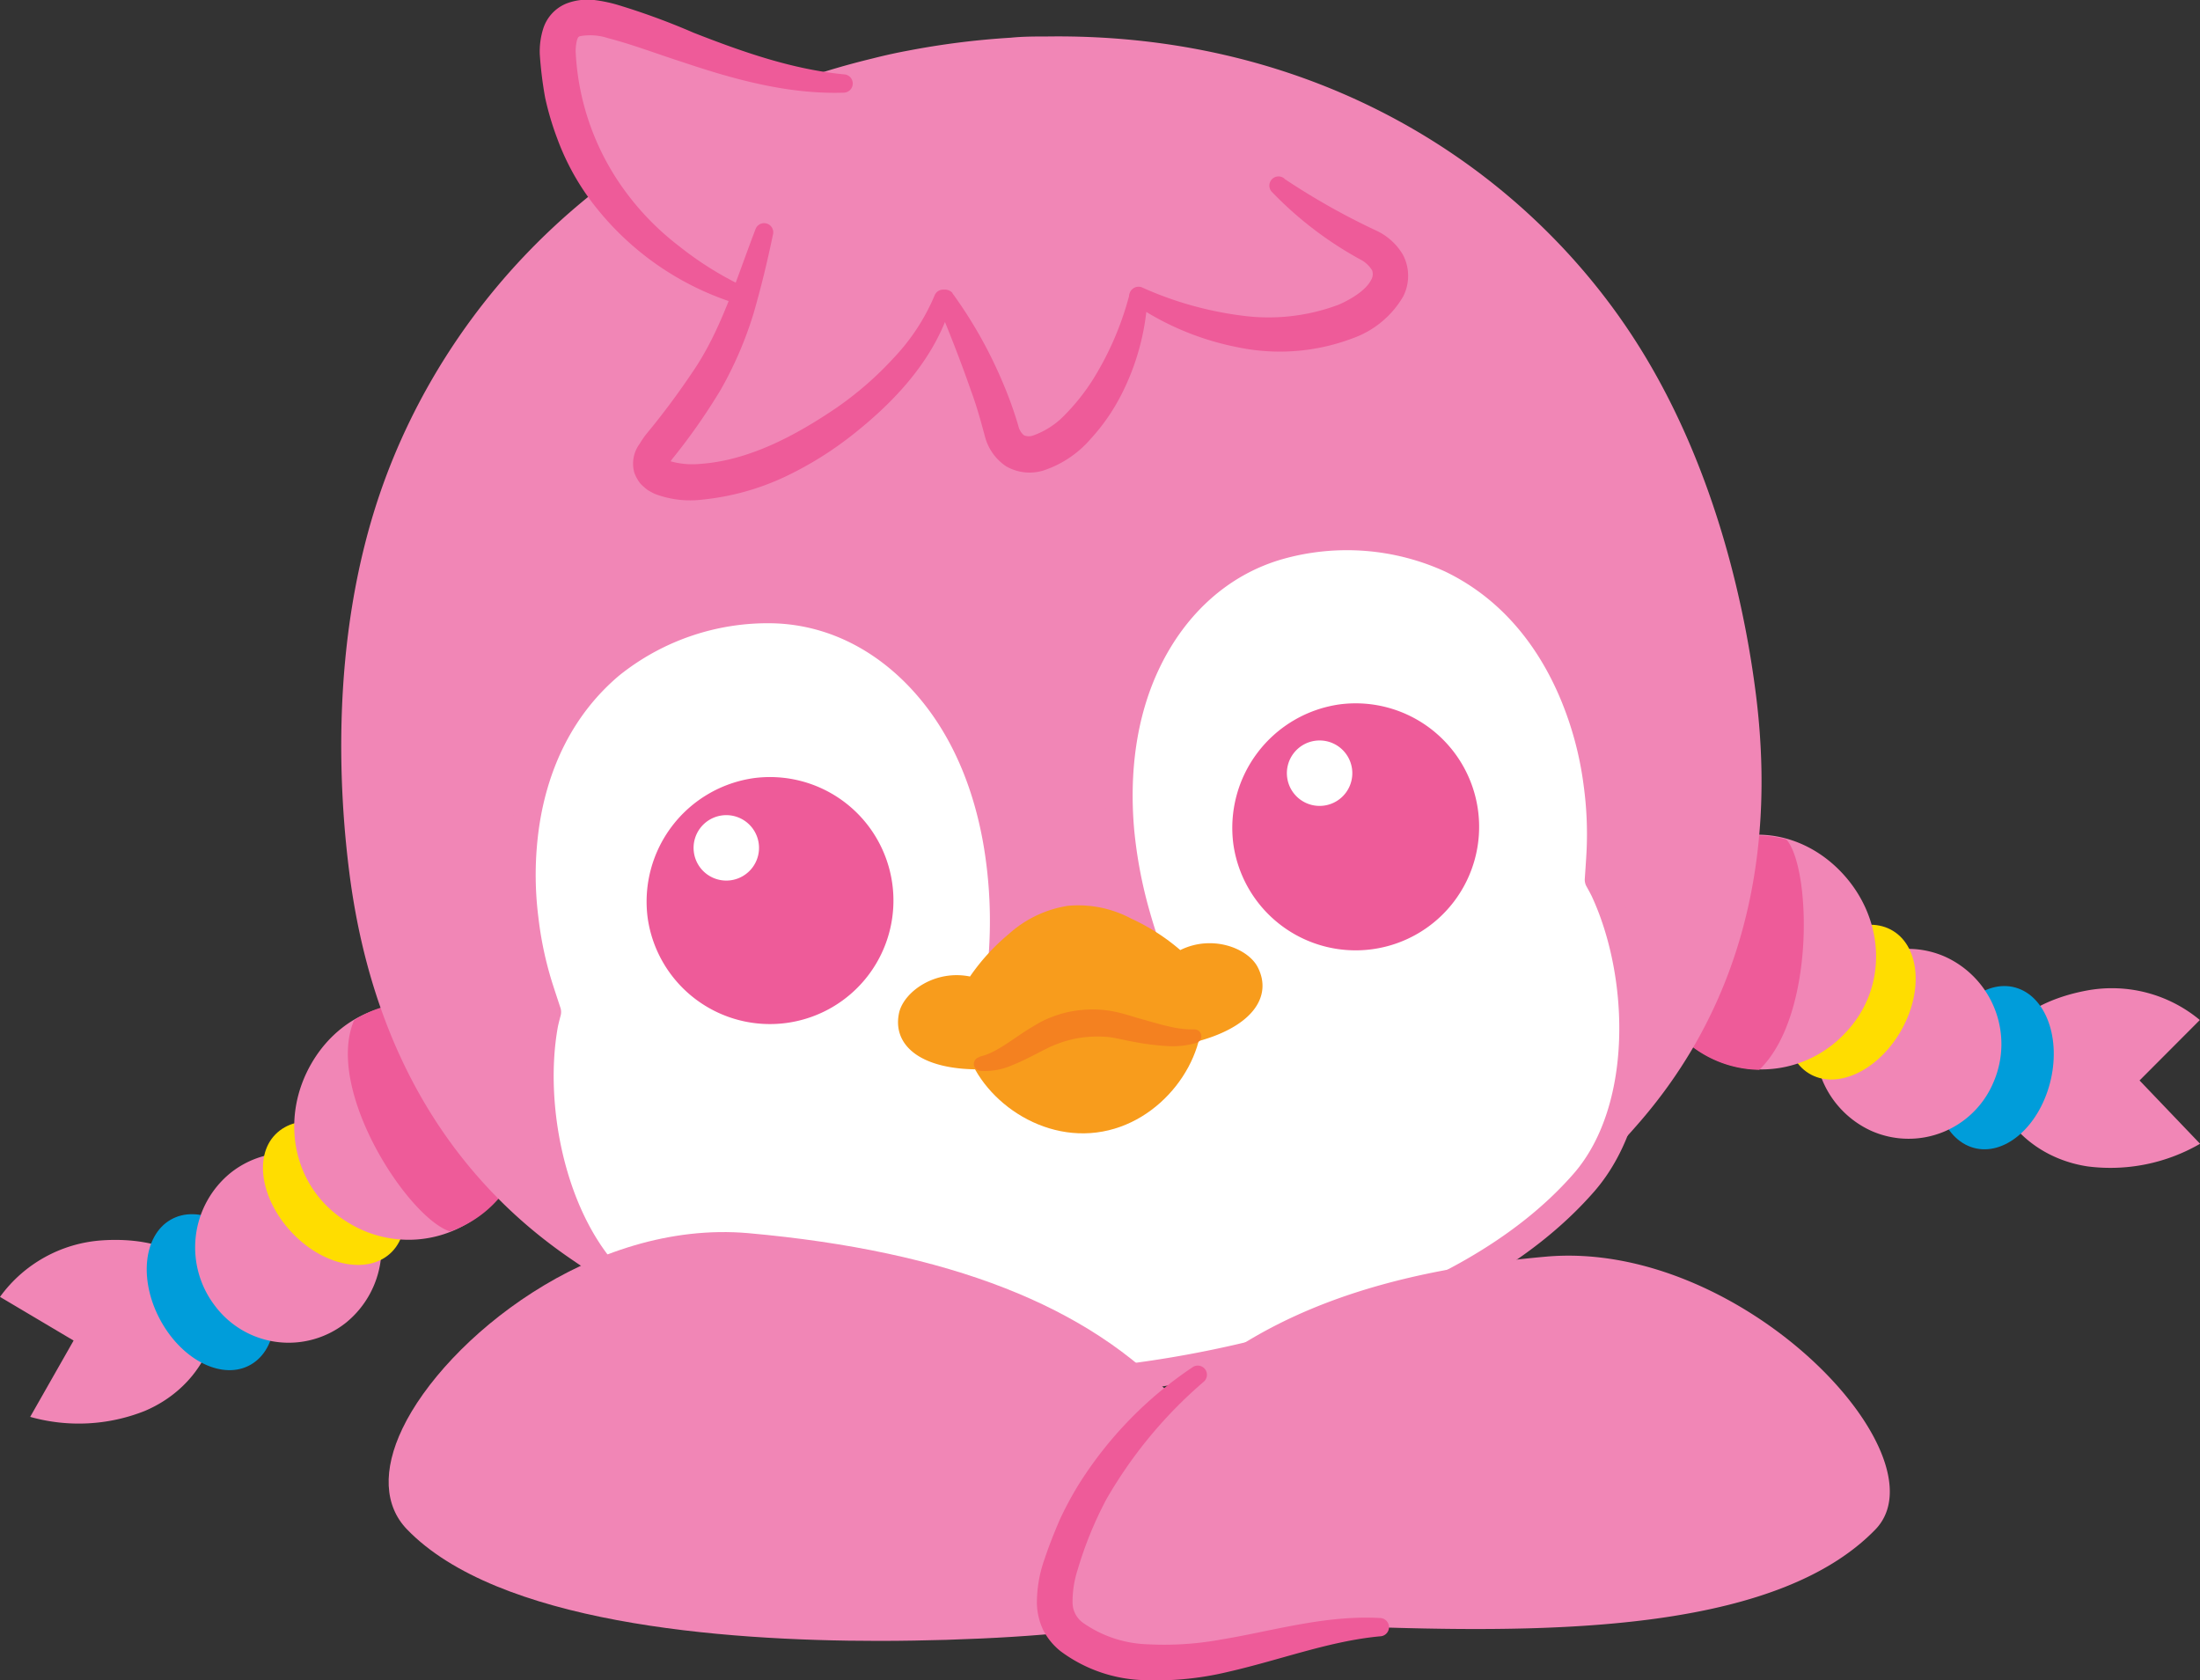 <svg xmlns="http://www.w3.org/2000/svg" viewBox="0 0 268.99 205.44"><rect x="0" y="0" width="268.99" height="205.44" fill="#333333" stroke="none"/><defs><style>.cls-1{fill:#f186b6;}.cls-2{fill:#009dda;}.cls-3{fill:#fd0;}.cls-4{fill:#ee5b99;}.cls-5,.cls-6{fill:#fff;}.cls-5{stroke:#f186b6;stroke-linecap:round;stroke-linejoin:round;stroke-width:3.33px;}.cls-7{fill:#f89c1c;}.cls-8{fill:#f48120;}</style></defs><g id="Layer_2" data-name="Layer 2"><g id="레이어_1" data-name="레이어 1"><path class="cls-1" d="M243.58,130.47c-.17,5.65,4.69,11.09,11.68,12.14A21.88,21.88,0,0,0,269,139.84l-7.4-7.74,7.37-7.39a16.8,16.8,0,0,0-13.8-3.61C247.51,122.52,243.68,126.8,243.58,130.47Z"/><path class="cls-2" d="M237.08,128.63c-1.42,5.41.47,10.64,4.21,11.7s7.93-2.48,9.35-7.89-.47-10.65-4.22-11.7S238.49,123.22,237.08,128.63Z"/><path class="cls-1" d="M222.9,122.91a11.73,11.73,0,0,0,5.83,15.32,11.25,11.25,0,0,0,15-5.89A11.73,11.73,0,0,0,237.89,117,11.25,11.25,0,0,0,222.9,122.91Z"/><path class="cls-3" d="M220.32,118.82c-2.85,4.81-2.47,10.37.84,12.41s8.3-.2,11.15-5,2.48-10.37-.84-12.41S223.17,114,220.32,118.82Z"/><path class="cls-1" d="M205.41,106.21a14.62,14.62,0,0,0,.05,20.43,14,14,0,0,0,20.07-.26c5.54-5.71,4.92-14.41-.64-20S210.94,100.49,205.41,106.21Z"/><path class="cls-4" d="M218.41,102.63a13,13,0,0,0-13,3.65,14.62,14.62,0,0,0,.05,20.43,13.87,13.87,0,0,0,9.64,4.09C222,124.16,221.43,106,218.41,102.63Z"/><path class="cls-1" d="M26,157.85c1.55,5.44-1.8,11.91-8.31,14.66a21.87,21.87,0,0,1-14,.72L9,163.9l-9-5.34a16.79,16.79,0,0,1,12.47-6.91C20.23,151.13,25,154.33,26,157.85Z"/><path class="cls-2" d="M31.86,154.46c2.71,4.89,2.18,10.43-1.19,12.38s-8.29-.43-11-5.32-2.18-10.44,1.19-12.39S29.14,149.57,31.86,154.46Z"/><path class="cls-1" d="M44.18,145.41a11.74,11.74,0,0,1-1.86,16.29,11.25,11.25,0,0,1-16-2,11.74,11.74,0,0,1,1.86-16.29A11.25,11.25,0,0,1,44.18,145.41Z"/><path class="cls-3" d="M45.66,140.81c4,3.95,5,9.43,2.27,12.23s-8.1,1.86-12-2.09-5-9.44-2.27-12.24S41.71,136.85,45.66,140.81Z"/><path class="cls-1" d="M57,124.89a14.64,14.64,0,0,1,5,19.81,14,14,0,0,1-19.52,4.72c-6.77-4.16-8.33-12.74-4.33-19.52S50.21,120.73,57,124.89Z"/><path class="cls-4" d="M57.44,124.67a13,13,0,0,0-14.15.08c-3.62,8.53,6.6,24.14,11.73,25.81a13.85,13.85,0,0,0,7.43-6.09A14.62,14.62,0,0,0,57.44,124.67Z"/><path class="cls-1" d="M199.48,40.92C185.92,20.32,161,4,128,4.46c-1.46,0-2.93,0-4.42.15a97.67,97.67,0,0,0-12.54,1.58c-1.47.27-2.91.59-4.32.95-32,7.71-52.16,29.71-60.2,53-6.44,18.69-4.89,37.93-3.83,46.37,3.2,25.47,15.55,39.33,26.52,47a119.92,119.92,0,0,0,14.2,8.5c2.89-2.83,26.58-6.78,50.93-9.76l1.44-.18.37-.05c24.7-3.22,49.27-5.35,52.83-3.3A116.36,116.36,0,0,0,200.64,137c8.73-10.16,17.26-26.65,14.05-52.12C213.62,76.45,210.35,57.43,199.48,40.92Z"/><path class="cls-5" d="M196.16,108.94c-.21-.46-.73-1.38-.73-1.38s.18-2.56.22-3.45a45.22,45.22,0,0,0-.37-8.3,42.49,42.49,0,0,0-3-11.13c-3-7.08-7.88-12.94-14.86-16.3a30.6,30.6,0,0,0-21-1.64c-7.3,2.07-12.82,7.32-16.1,14.1-3.1,6.4-3.92,13.67-3.31,20.69A57.3,57.3,0,0,0,139,112q.67,2.37,1.52,4.68c.19.51,2.17,5.26,2.17,5.26a6.21,6.21,0,0,1-.87.74,8,8,0,0,1-1.21.68,34.89,34.89,0,0,1-7.89,2.25l-.3.06a.8.8,0,0,0-.3.06,37.72,37.72,0,0,1-8.2-.26,8.44,8.44,0,0,1-1.35-.37,5.81,5.81,0,0,1-1-.5s.74-5.09.79-5.64c.17-1.63.28-3.26.32-4.9a57.29,57.29,0,0,0-.72-10.63c-1.15-7-3.74-13.79-8.33-19.22-4.86-5.76-11.5-9.48-19.1-9.67a30.68,30.68,0,0,0-19.9,6.78c-5.92,5-9.22,11.88-10.35,19.47a42.81,42.81,0,0,0-.11,11.53,45.2,45.2,0,0,0,1.7,8.13c.26.84,1.07,3.28,1.07,3.28s-.27,1-.37,1.52c-2,11,1.54,27.13,11.21,33.84s21.85,9.23,33.27,10.07A137.27,137.27,0,0,0,164,162.5c10.86-3.65,22.12-9.22,29.74-18C201.46,135.52,200.91,119.21,196.16,108.94Z"/><path class="cls-4" d="M79.2,112.3a15.1,15.1,0,1,0,13-17.17,15.25,15.25,0,0,0-13,17.17"/><path class="cls-4" d="M150.81,103.28a15.1,15.1,0,1,0,13.05-17.17,15.25,15.25,0,0,0-13.05,17.17"/><path class="cls-6" d="M157.38,95.06a4,4,0,1,0,3.41-4.49,4,4,0,0,0-3.41,4.49"/><path class="cls-6" d="M84.84,104.2a4,4,0,1,0,3.41-4.5,4,4,0,0,0-3.41,4.5"/><path class="cls-7" d="M146.88,123.09c.8,6.34-4.79,14.36-12.8,15.37s-15.42-5.37-16.22-11.72,5.75-6.74,13.77-7.75S146.08,116.75,146.88,123.09Z"/><path class="cls-7" d="M153.77,118.23c-1.21-2.31-5.56-4-9.46-2.07a25.31,25.31,0,0,0-6-3.85,13.74,13.74,0,0,0-7.76-1.56,14,14,0,0,0-7.2,3.44,25.53,25.53,0,0,0-4.75,5.2c-4.25-.86-8,1.81-8.65,4.35-.92,3.92,2.42,7.09,10,7a17.89,17.89,0,0,0,7.87-2.53,13.34,13.34,0,0,1,9.65-1.22,17.88,17.88,0,0,0,8.26.51C153.18,125.7,155.63,121.8,153.77,118.23Z"/><path class="cls-8" d="M119.82,129.18c1.86-.43,3.59-1.84,5.53-3.09.49-.32,1-.62,1.54-.94a12,12,0,0,1,1.74-.82,13.24,13.24,0,0,1,3.77-.86,13.37,13.37,0,0,1,3.84.21c1.32.27,2.32.64,3.42.94s2.15.63,3.21.86a12.2,12.2,0,0,0,3.09.38H146a.84.84,0,0,1,.3,1.64,10.29,10.29,0,0,1-3.77.38,29.34,29.34,0,0,1-3.56-.44c-1.14-.19-2.34-.5-3.29-.63a13.77,13.77,0,0,0-3,0,13.44,13.44,0,0,0-2.94.65c-.47.17-.95.35-1.41.57s-1,.49-1.47.74c-1,.51-2.06,1.06-3.21,1.51a8.24,8.24,0,0,1-3.84.64.85.85,0,0,1-.08-1.67Z"/><path class="cls-1" d="M115.47,36.39a76.6,76.6,0,0,1,7,16.2c2.16,7.92,14.38-.78,16.78-16.41"/><path class="cls-4" d="M116.43,35.82a54.32,54.32,0,0,1,6,10.54,48.26,48.26,0,0,1,2.09,5.74,2,2,0,0,0,.7,1.13,1.54,1.54,0,0,0,1.14,0,10,10,0,0,0,3.93-2.6,25.45,25.45,0,0,0,3.36-4.26A37.49,37.49,0,0,0,138.1,36a1.12,1.12,0,0,1,2.21.34,29.65,29.65,0,0,1-3.25,12,24.3,24.3,0,0,1-3.67,5.28,13,13,0,0,1-5.83,3.91A5.74,5.74,0,0,1,123,57a6.29,6.29,0,0,1-2.58-3.66c-.52-1.93-1-3.68-1.68-5.52-1.26-3.62-2.69-7.28-4.2-10.86v0a1.13,1.13,0,0,1,1.94-1.11Z"/><path class="cls-1" d="M156.29,22.68s2.93,3,11.13,7.36c9.2,4.9-7.28,17.66-28.21,6.14"/><path class="cls-4" d="M157.1,21.9a85.67,85.67,0,0,0,11.1,6.26,7.36,7.36,0,0,1,3.34,3,5.53,5.53,0,0,1,0,5.13,11.66,11.66,0,0,1-6.15,5.07,25.18,25.18,0,0,1-14.09,1.09,34.1,34.1,0,0,1-12.62-5.26,1.12,1.12,0,0,1,1.06-2h0a42.92,42.92,0,0,0,12.12,3.4,24.36,24.36,0,0,0,11.82-1.34c1.7-.74,3.37-1.85,3.95-3a1.39,1.39,0,0,0,.14-1.19,3.65,3.65,0,0,0-1.49-1.36,44.82,44.82,0,0,1-10.8-8.27A1.12,1.12,0,0,1,157,21.8Z"/><path class="cls-1" d="M90.55,36.1S69.84,29.21,68.24,7.24c-.94-12.84,16.6,2.43,34.91,2.93"/><path class="cls-4" d="M90.2,37.17A35.39,35.39,0,0,1,73.34,25.93a30.14,30.14,0,0,1-5.21-9,35.76,35.76,0,0,1-1.48-5A47.86,47.86,0,0,1,66,6.66a9.25,9.25,0,0,1,.42-3.16A4.92,4.92,0,0,1,69.23.44,7.25,7.25,0,0,1,72.65,0,18.15,18.15,0,0,1,75.4.56,85.63,85.63,0,0,1,84.8,4c6,2.35,12.06,4.48,18.38,5.09h0a1.12,1.12,0,0,1-.07,2.24c-6.8.21-13.41-1.64-19.63-3.73-3.12-1-6.2-2.18-9.12-2.93a7,7,0,0,0-3.47-.24c-.19.11-.21.09-.35.51a5.34,5.34,0,0,0-.14,1.67,31.32,31.32,0,0,0,6.11,16.86A32.91,32.91,0,0,0,83,30.07a40.85,40.85,0,0,0,8,5l.1.05a1.12,1.12,0,0,1-.81,2.08Z"/><path class="cls-1" d="M93.43,28.4C89.76,41,88.63,44.62,80.26,55.06c-3.31,4.12,5.45,5.65,15.06,1.21,7.46-3.45,17.31-11,20.15-19.88"/><path class="cls-4" d="M94.5,28.72c-.66,3.19-1.43,6.36-2.35,9.56a46.24,46.24,0,0,1-4,9.32,74.39,74.39,0,0,1-5.71,8.21c-.63.75-.7,1.09-.69.94a.67.67,0,0,0-.14-.5s0,0,0,0a1,1,0,0,1,.21.1,9.84,9.84,0,0,0,3.74.37c5.89-.39,11.6-3.38,16.74-6.88a41.59,41.59,0,0,0,7-6.11,25.31,25.31,0,0,0,5-7.68l0,0a1.13,1.13,0,0,1,2.12.74c-1.86,6.74-6.69,12-11.94,16.18A43,43,0,0,1,96,58.28a30.88,30.88,0,0,1-10.08,2.8,12.21,12.21,0,0,1-5.87-.7c-.29-.14-.58-.3-.86-.47a6.86,6.86,0,0,1-.91-.81,5,5,0,0,1-.71-1.27,4.07,4.07,0,0,1,.64-3.57A11.24,11.24,0,0,1,79,53.1a93.47,93.47,0,0,0,5.68-7.62C88.19,40.37,90,34.2,92.35,28.09a1.12,1.12,0,0,1,2.15.63Z"/><path class="cls-1" d="M107.46,200.62c-19.53,0-46.67-2.23-57.69-13.63h0c-2.79-2.88-3-7.26-.56-12.34,5.18-10.84,23.16-25.57,42.31-23.88,24.53,2.2,41.62,8.89,52.24,20.43,6.62,7.2,10.49,16.08,8.62,19.81-3,6-13.63,8.76-36.62,9.48C113.23,200.56,110.43,200.62,107.46,200.62Z"/><path class="cls-1" d="M229.3,187C217.66,199,192.11,199.64,170,199c-6.76-.21-13.23,2.06-19.78,3.39-5.87,1.19-13.51,1.84-18.69-1.86a6.1,6.1,0,0,1-2.07-2.33c-1.36-3,.41-7.42,1.49-10.26a40.38,40.38,0,0,1,5.18-9.36,56,56,0,0,1,15.49-14.06c11.12-7,24.4-9.71,37.3-10.87C212.92,151.44,238,178,229.3,187Z"/><path class="cls-4" d="M168.74,200.06c-6.23.58-12.15,2.88-18.65,4.36a37.48,37.48,0,0,1-10.15,1,17.9,17.9,0,0,1-10.28-3.55,7.92,7.92,0,0,1-2.1-2.56,8,8,0,0,1-.78-3.23,15.93,15.93,0,0,1,.94-5.48c.56-1.68,1.14-3.11,1.82-4.72a41,41,0,0,1,2.41-4.48,47.85,47.85,0,0,1,13.85-14.23,1.12,1.12,0,0,1,1.37,1.77,55.2,55.2,0,0,0-11.91,14.39,46.27,46.27,0,0,0-3.48,8.53,12.76,12.76,0,0,0-.64,4,3.07,3.07,0,0,0,1.31,2.57,14.51,14.51,0,0,0,7.78,2.6,38.49,38.49,0,0,0,9.09-.58c6.15-1,12.61-3,19.39-2.63a1.12,1.12,0,0,1,0,2.24Z"/></g></g></svg>